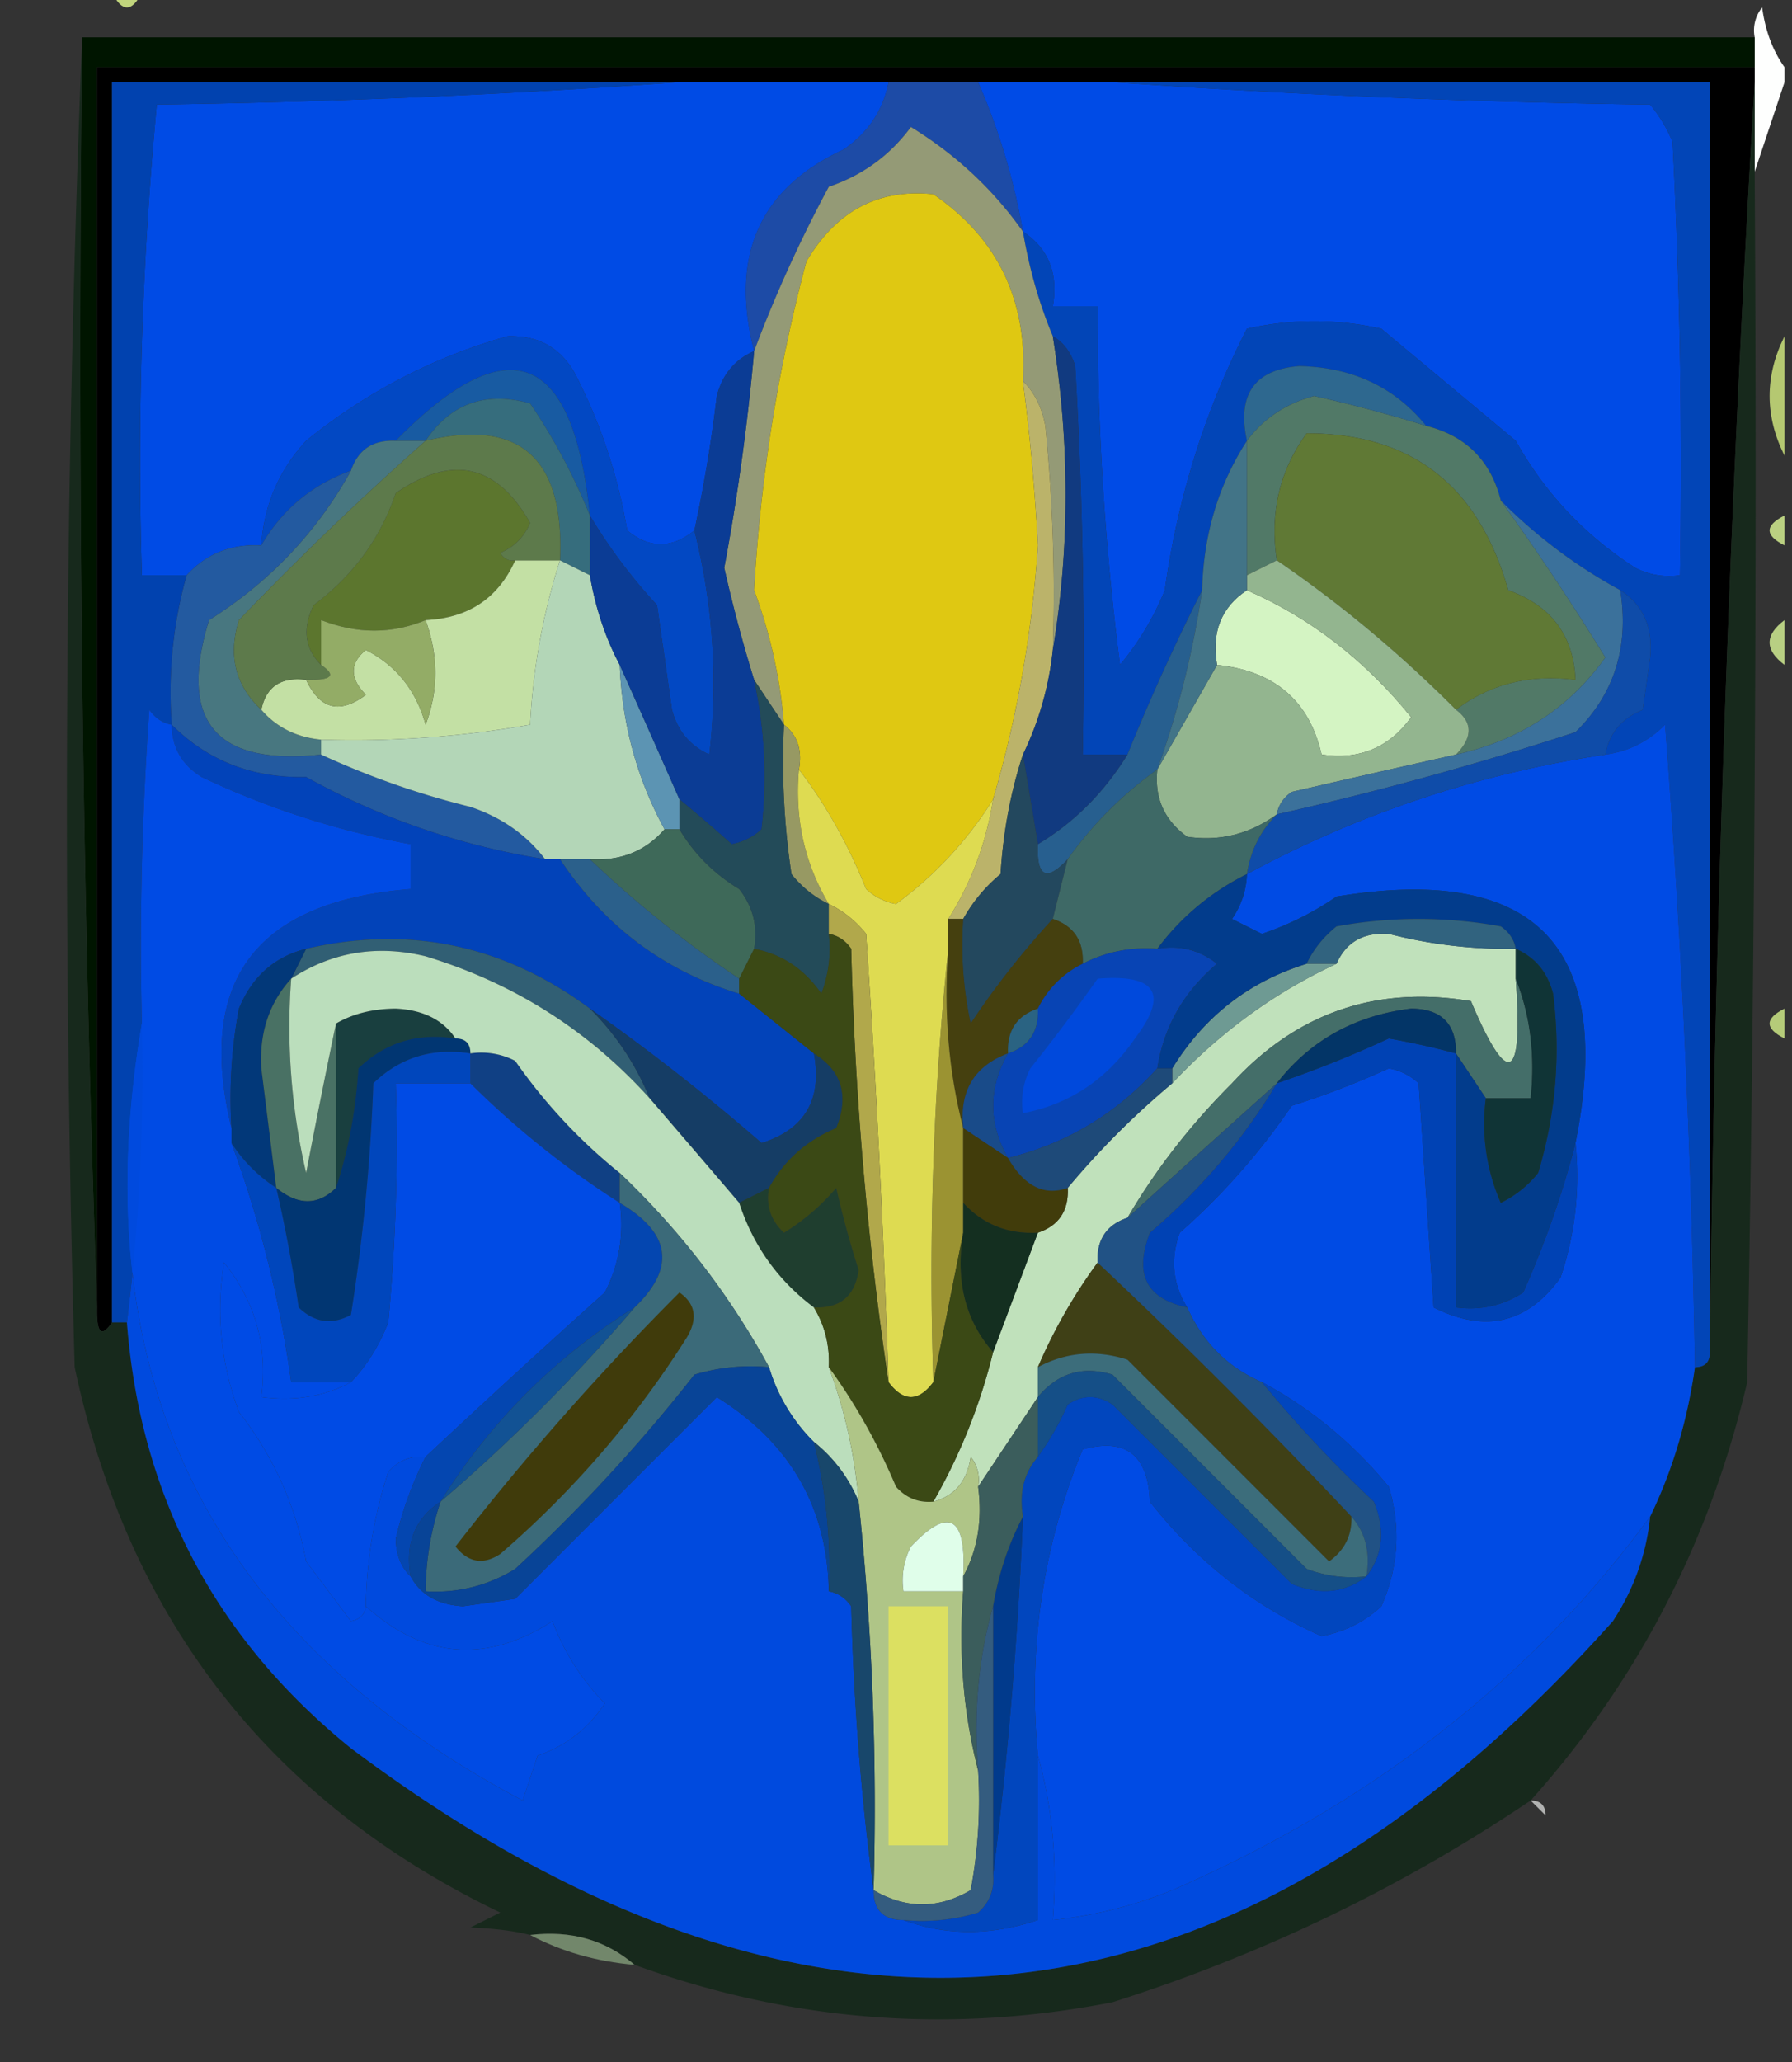 <svg xmlns="http://www.w3.org/2000/svg" width="120" height="138" style="shape-rendering:geometricPrecision;text-rendering:geometricPrecision;image-rendering:optimizeQuality;fill-rule:evenodd;clip-rule:evenodd"><rect width="100%" height="100%" fill="#333333" stroke="none"/><path style="opacity:1" fill="#c1d57d" d="M7.5-.5h2C8.833.833 8.167.833 7.5-.5z"/><path style="opacity:1" fill="#fefffe" d="M119.5 4.5v1l-2 6v-9a2.429 2.429 0 0 1 .5-2c.21 1.558.71 2.891 1.5 4z"/><path style="opacity:1" fill="#001500" d="M5.5 2.5h112v2H6.5v83a1806.842 1806.842 0 0 1-1-85z"/><path style="opacity:1" d="M117.5 4.5v1a1799.78 1799.78 0 0 0-3 85v-85H7.5v83c-.706 1.057-1.04.724-1-1v-83h111z"/><path style="opacity:1" fill="#17291c" d="M5.5 2.5c-.331 28.505.002 56.838 1 85-.04 1.724.294 2.057 1 1h1c.9 11.634 5.9 21.134 15 28.5 30.687 23.009 58.853 20.176 84.5-8.5 1.411-2.15 2.245-4.484 2.5-7 1.493-3.083 2.493-6.416 3-10 .667 0 1-.333 1-1a1799.78 1799.78 0 0 1 3-85v6c.167 27.002 0 54.002-.5 81-2.493 10.655-7.326 19.988-14.5 28-8.645 5.822-17.979 10.322-28 13.5-10.907 2.126-21.574 1.292-32-2.5-1.938-1.663-4.272-2.329-7-2-1.052-.271-2.385-.438-4-.5l2-1C18.103 120.585 8.603 108.419 5 91.5c-.83-29.836-.664-59.503.5-89z"/><path style="opacity:1" fill="#1d4ba6" d="M59.5 5.5h6a43.57 43.57 0 0 1 3 10c-1.987-2.818-4.487-5.152-7.5-7-1.4 1.896-3.233 3.23-5.5 4a89.78 89.78 0 0 0-5 11c-1.637-6.389.363-10.889 6-13.5 1.641-1.129 2.641-2.629 3-4.5z"/><path style="opacity:1" fill="#004be5" d="M45.5 5.5h14c-.359 1.871-1.359 3.371-3 4.5-5.637 2.611-7.637 7.111-6 13.5-1.29.558-2.123 1.558-2.5 3a97.442 97.442 0 0 1-1.5 9c-1.51 1.228-3.01 1.228-4.5 0-.636-3.727-1.803-7.227-3.5-10.5-.967-1.735-2.467-2.568-4.5-2.5-4.959 1.396-9.459 3.73-13.5 7-1.827 1.987-2.827 4.32-3 7-2.014-.108-3.68.558-5 2h-3a252.78 252.78 0 0 1 1-31.5c11.84-.17 23.507-.67 35-1.5z"/><path style="opacity:1" fill="#004be6" d="M65.5 5.5h9a640.86 640.86 0 0 0 36 1.5 9.457 9.457 0 0 1 1.5 2.5c.5 9.66.666 19.328.5 29a4.932 4.932 0 0 1-3-.5c-3.387-2.185-6.054-5.019-8-8.5l-9-7.5c-3-.667-6-.667-9 0-2.806 5.466-4.64 11.3-5.5 17.5a18.941 18.941 0 0 1-3 5 184.62 184.62 0 0 1-1.5-24h-3c.38-2.198-.287-3.865-2-5a43.57 43.57 0 0 0-3-10z"/><path style="opacity:1" fill="#0248c3" d="M46.5 35.5c1.254 5.003 1.587 10.003 1 15-1.299-.59-2.132-1.59-2.5-3l-1-7a36.036 36.036 0 0 1-4.5-6c-1.12-11.017-5.452-12.684-13-5-1.527-.073-2.527.594-3 2-2.615.95-4.615 2.617-6 5 .173-2.68 1.173-5.013 3-7 4.041-3.27 8.541-5.604 13.5-7 2.033-.068 3.533.765 4.5 2.5 1.697 3.273 2.864 6.773 3.5 10.5 1.49 1.228 2.99 1.228 4.5 0z"/><path style="opacity:1" fill="#185ba2" d="M39.5 34.5a40.428 40.428 0 0 0-4-7.5c-2.978-.833-5.311 0-7 2.5h-2c7.548-7.684 11.88-6.017 13 5z"/><path style="opacity:1" fill="#b5c871" d="M119.5 22.5v8c-1.333-2.667-1.333-5.333 0-8z"/><path style="opacity:1" fill="#0245b7" d="M74.5 5.5h40v85c0 .667-.333 1-1 1a709.452 709.452 0 0 0-2-43c-1.122 1.13-2.456 1.797-4 2 .25-1.422 1.083-2.422 2.5-3l.5-3.5c.193-2.008-.474-3.508-2-4.5a34.47 34.47 0 0 1-8-6c-.667-2.667-2.333-4.333-5-5-2.1-2.59-4.934-3.924-8.5-4-3.003.243-4.17 1.91-3.5 5-1.91 2.953-2.91 6.286-3 10a146.956 146.956 0 0 0-5 11h-3c.166-8.673 0-17.34-.5-26-.278-.916-.778-1.582-1.5-2-.907-2.157-1.573-4.49-2-7 1.713 1.135 2.38 2.802 2 5h3a184.62 184.62 0 0 0 1.5 24 18.941 18.941 0 0 0 3-5c.86-6.2 2.694-12.034 5.5-17.5 3-.667 6-.667 9 0l9 7.5c1.946 3.481 4.613 6.315 8 8.5.948.483 1.948.65 3 .5.166-9.672 0-19.34-.5-29a9.457 9.457 0 0 0-1.5-2.5 640.86 640.86 0 0 1-36-1.5z"/><path style="opacity:1" fill="#517967" d="M95.5 28.5c2.667.667 4.333 2.333 5 5a174.242 174.242 0 0 1 7 10.5c-2.41 3.385-5.743 5.551-10 6.5 1.125-1.152 1.125-2.152 0-3 2.28-1.723 4.947-2.39 8-2-.126-2.968-1.626-4.968-4.5-6-1.98-7.003-6.48-10.503-13.5-10.5-1.814 2.482-2.48 5.315-2 8.5l-2 1v-9c1.107-1.492 2.607-2.492 4.5-3a97.095 97.095 0 0 1 7.5 2z"/><path style="opacity:1" fill="#2e688f" d="M95.5 28.5a97.095 97.095 0 0 0-7.5-2c-1.893.508-3.393 1.508-4.5 3-.67-3.09.497-4.757 3.5-5 3.566.076 6.4 1.41 8.5 4z"/><path style="opacity:1" fill="#366d7d" d="M39.5 34.5v4l-2-1c.31-6.85-2.69-9.517-9-8 1.689-2.5 4.022-3.333 7-2.5a40.428 40.428 0 0 1 4 7.5z"/><path style="opacity:1" fill="#949a76" d="M68.5 15.5c.427 2.51 1.093 4.843 2 7 1.144 7.154 1.144 14.154 0 21 .166-5.011 0-10.011-.5-15-.232-1.238-.732-2.238-1.5-3 .318-5.388-1.682-9.555-6-12.5-3.665-.387-6.498 1.113-8.5 4.5-1.901 7.134-3.068 14.467-3.5 22a33.383 33.383 0 0 1 2 9l-2-3a97.095 97.095 0 0 1-2-7.5 151.53 151.53 0 0 0 2-14.5 89.78 89.78 0 0 1 5-11c2.267-.77 4.1-2.104 5.5-4 3.013 1.848 5.513 4.182 7.5 7z"/><path style="opacity:1" fill="#bad081" d="M119.5 34.5v2c-1.333-.667-1.333-1.333 0-2z"/><path style="opacity:1" fill="#607935" d="M97.5 47.5c-3.762-3.775-7.762-7.108-12-10-.48-3.185.186-6.018 2-8.5 7.02-.003 11.52 3.497 13.5 10.5 2.874 1.032 4.374 3.032 4.5 6-3.053-.39-5.72.277-8 2z"/><path style="opacity:1" fill="#487780" d="M26.5 29.5h2a212.033 212.033 0 0 0-12.5 12c-.739 2.38-.239 4.38 1.5 6 1.014 1.174 2.347 1.84 4 2v1c-7.08.756-9.58-2.244-7.5-9 4.046-2.545 7.213-5.878 9.5-10 .473-1.406 1.473-2.073 3-2z"/><path style="opacity:1" fill="#5c762e" d="M34.5 37.5c-1.134 2.534-3.134 3.867-6 4-2.256.938-4.59.938-7 0v3c-1.098-1.1-1.265-2.434-.5-4 2.635-1.96 4.469-4.46 5.5-7.5 3.775-2.605 6.775-1.938 9 2-.405.945-1.072 1.612-2 2 .228.399.562.565 1 .5z"/><path style="opacity:1" fill="#235aa0" d="M23.5 31.5c-2.287 4.122-5.454 7.455-9.5 10-2.08 6.756.42 9.756 7.5 9a55.6 55.6 0 0 0 10 3.5c2.084.697 3.751 1.864 5 3.5a48.518 48.518 0 0 1-16-5.5c-3.58.087-6.58-1.08-9-3.5-.247-3.439.086-6.772 1-10 1.32-1.442 2.986-2.108 5-2 1.385-2.383 3.385-4.05 6-5z"/><path style="opacity:1" fill="#dfc812" d="M68.5 25.5c.475 3.643.808 7.31 1 11a78.279 78.279 0 0 1-3 17 24.997 24.997 0 0 1-6.5 7 3.943 3.943 0 0 1-2-1c-1.21-3.003-2.71-5.67-4.5-8 .237-1.291-.096-2.291-1-3a33.383 33.383 0 0 0-2-9c.432-7.533 1.599-14.866 3.5-22 2.002-3.387 4.835-4.887 8.5-4.5 4.318 2.945 6.318 7.112 6 12.5z"/><path style="opacity:1" fill="#c3e0a4" d="M34.5 37.5h3a43.141 43.141 0 0 0-2 11 68.24 68.24 0 0 1-14 1c-1.653-.16-2.986-.826-4-2 .321-1.548 1.321-2.215 3-2 .927 1.976 2.26 2.31 4 1-1.09-1.109-1.09-2.109 0-3 2.031 1.039 3.364 2.705 4 5 .863-2.271.863-4.605 0-7 2.866-.133 4.866-1.466 6-4z"/><path style="opacity:1" fill="#b8cf83" d="M119.5 41.5v3c-1.333-1-1.333-2 0-3z"/><path style="opacity:1" fill="#0142af" d="M45.5 5.5c-11.493.83-23.16 1.33-35 1.5a252.78 252.78 0 0 0-1 31.5h3c-.914 3.228-1.247 6.561-1 10-.617-.11-1.117-.444-1.5-1-.5 6.992-.666 13.992-.5 21a134.175 134.175 0 0 1-1 20h-1v-83h38z"/><path style="opacity:1" fill="#5d7a4b" d="M37.5 37.5h-3c-.438.065-.772-.101-1-.5.928-.388 1.595-1.055 2-2-2.225-3.938-5.225-4.605-9-2-1.031 3.04-2.865 5.54-5.5 7.5-.765 1.566-.598 2.9.5 4 1.057.706.724 1.04-1 1-1.679-.215-2.679.452-3 2-1.739-1.62-2.239-3.62-1.5-6a212.033 212.033 0 0 1 12.5-12c6.31-1.517 9.31 1.15 9 8z"/><path style="opacity:1" fill="#93ac66" d="M28.5 41.5c.863 2.395.863 4.729 0 7-.636-2.295-1.969-3.961-4-5-1.09.891-1.09 1.891 0 3-1.74 1.31-3.073.976-4-1 1.724.04 2.057-.294 1-1v-3c2.41.938 4.744.938 7 0z"/><path style="opacity:1" fill="#275f8f" d="M80.5 39.5a61.921 61.921 0 0 1-3 12 25.63 25.63 0 0 0-6 6c-1.424 1.531-2.091 1.198-2-1 2.423-1.45 4.423-3.45 6-6a146.956 146.956 0 0 1 5-11z"/><path style="opacity:1" fill="#b3d6b7" d="m37.5 37.5 2 1c.375 2.198 1.042 4.198 2 6 .154 3.953 1.154 7.62 3 11-1.28 1.468-2.946 2.135-5 2h-3c-1.249-1.636-2.916-2.803-5-3.5a55.6 55.6 0 0 1-10-3.5v-1a68.24 68.24 0 0 0 14-1 43.141 43.141 0 0 1 2-11z"/><path style="opacity:1" fill="#d4f4c3" d="M83.5 39.5c4.238 1.851 7.905 4.685 11 8.5-1.478 2.039-3.478 2.872-6 2.5-.82-3.6-3.153-5.6-7-6-.38-2.198.287-3.865 2-5z"/><path style="opacity:1" fill="#93b58f" d="M85.5 37.5c4.238 2.892 8.238 6.225 12 10 1.125.848 1.125 1.848 0 3a1658.5 1658.5 0 0 0-11 2.5c-.556.383-.89.883-1 1.5-1.811 1.322-3.811 1.822-6 1.5-1.537-1.11-2.204-2.61-2-4.5l4-7c3.847.4 6.18 2.4 7 6 2.522.372 4.522-.461 6-2.5-3.095-3.815-6.762-6.649-11-8.5v-1l2-1z"/><path style="opacity:1" fill="#5c94b3" d="M41.5 44.5a1939.3 1939.3 0 0 1 4 9v2h-1c-1.846-3.38-2.846-7.047-3-11z"/><path style="opacity:1" fill="#0b3c95" d="M50.5 23.5a151.53 151.53 0 0 1-2 14.5 97.095 97.095 0 0 0 2 7.5c.72 3.318.888 6.65.5 10a3.943 3.943 0 0 1-2 1 122.796 122.796 0 0 0-3.5-3 1939.3 1939.3 0 0 0-4-9c-.958-1.802-1.625-3.802-2-6v-4a36.036 36.036 0 0 0 4.5 6l1 7c.368 1.41 1.201 2.41 2.5 3 .587-4.997.254-9.997-1-15a97.442 97.442 0 0 0 1.5-9c.377-1.442 1.21-2.442 2.5-3z"/><path style="opacity:1" fill="#427487" d="M83.5 29.5v10c-1.713 1.135-2.38 2.802-2 5l-4 7a61.921 61.921 0 0 0 3-12c.09-3.714 1.09-7.047 3-10z"/><path style="opacity:1" fill="#bbb36a" d="M68.5 25.5c.768.762 1.268 1.762 1.5 3 .5 4.989.666 9.989.5 15a21.16 21.16 0 0 1-2 7c-.817 2.469-1.317 5.135-1.5 8a10.521 10.521 0 0 0-2.5 3h-1c1.543-2.428 2.543-5.094 3-8a78.279 78.279 0 0 0 3-17c-.192-3.69-.525-7.357-1-11z"/><path style="opacity:1" fill="#004be4" d="M113.5 91.5c-.507 3.584-1.507 6.917-3 10-7.943 10.846-18.61 19.179-32 25a29.043 29.043 0 0 1-8 2c.315-3.871-.018-7.538-1-11-.673-7.199.327-14.032 3-20.5 2.883-.795 4.383.371 4.5 3.5 3.164 4.014 6.997 7.014 11.5 9 1.544-.29 2.877-.956 4-2 1.152-2.606 1.318-5.273.5-8-2.436-2.947-5.269-5.28-8.5-7-2.29-.99-3.956-2.657-5-5-.973-1.568-1.14-3.235-.5-5a45.24 45.24 0 0 0 7.5-8.5 54.165 54.165 0 0 0 6.5-2.5 3.943 3.943 0 0 1 2 1l1 15c3.457 1.732 6.291 1.066 8.5-2a21.128 21.128 0 0 0 1-9c2.645-13.184-2.689-18.684-16-16.5a20.026 20.026 0 0 1-5 2.5l-2-1a5.576 5.576 0 0 0 1-3c7.483-4.05 15.483-6.717 24-8 1.544-.203 2.878-.87 4-2a709.452 709.452 0 0 1 2 43z"/><path style="opacity:1" fill="#113a80" d="M70.5 22.5c.722.418 1.222 1.084 1.5 2 .5 8.66.666 17.327.5 26h3c-1.577 2.55-3.577 4.55-6 6l-1-6a21.16 21.16 0 0 0 2-7c1.144-6.846 1.144-13.846 0-21z"/><path style="opacity:1" fill="#3b719b" d="M100.5 33.5a34.47 34.47 0 0 0 8 6c.601 3.79-.399 6.956-3 9.5a219.416 219.416 0 0 1-20 5.5c.11-.617.444-1.117 1-1.5a1658.5 1658.5 0 0 1 11-2.5c4.257-.949 7.59-3.115 10-6.5a174.242 174.242 0 0 0-7-10.5z"/><path style="opacity:1" fill="#0f4ca9" d="M108.5 39.5c1.526.992 2.193 2.492 2 4.5l-.5 3.5c-1.417.578-2.25 1.578-2.5 3-8.517 1.283-16.517 3.95-24 8 .233-1.562.9-2.895 2-4a219.416 219.416 0 0 0 20-5.5c2.601-2.544 3.601-5.71 3-9.5z"/><path style="opacity:1" fill="#979963" d="M52.5 48.5c.904.709 1.237 1.709 1 3-.29 3.285.377 6.285 2 9-.958-.453-1.792-1.12-2.5-2a50.441 50.441 0 0 1-.5-10z"/><path style="opacity:1" fill="#3e6959" d="M44.5 55.5h1c.979 1.645 2.312 2.979 4 4 .929 1.189 1.262 2.522 1 4l-1 2a74.38 74.38 0 0 1-10-8c2.054.135 3.72-.532 5-2z"/><path style="opacity:1" fill="#23485e" d="m68.5 50.5 1 6c-.091 2.198.576 2.531 2 1l-1 4a57.141 57.141 0 0 0-5.5 7 24.939 24.939 0 0 1-.5-7 10.521 10.521 0 0 1 2.5-3c.183-2.865.683-5.531 1.5-8z"/><path style="opacity:1" fill="#3e6966" d="M77.5 51.5c-.204 1.89.463 3.39 2 4.5 2.189.322 4.189-.178 6-1.5-1.1 1.105-1.767 2.438-2 4a16.627 16.627 0 0 0-6 5c-1.791-.134-3.458.2-5 1 .073-1.527-.594-2.527-2-3l1-4a25.63 25.63 0 0 1 6-6z"/><path style="opacity:1" fill="#234b59" d="m50.5 45.5 2 3c-.165 3.35.002 6.683.5 10 .708.88 1.542 1.547 2.5 2v2a8.434 8.434 0 0 1-.5 4c-1.129-1.641-2.629-2.641-4.5-3 .262-1.478-.071-2.811-1-4-1.688-1.021-3.021-2.355-4-4v-2c1.16.956 2.326 1.956 3.5 3a3.943 3.943 0 0 0 2-1c.388-3.35.22-6.682-.5-10z"/><path style="opacity:1" fill="#0243b9" d="M11.5 48.5c2.42 2.42 5.42 3.587 9 3.5a48.518 48.518 0 0 0 16 5.5h1c2.967 4.473 6.967 7.473 12 9l5 4c.575 3.072-.591 5.072-3.5 6a142.972 142.972 0 0 0-11.5-9c-5.757-4.256-12.09-5.59-19-4-2.124.531-3.624 1.865-4.5 4a32.437 32.437 0 0 0-.5 8c-2.386-9.842 1.613-15.175 12-16v-3a56.117 56.117 0 0 1-14-4.5c-1.323-.816-1.99-1.983-2-3.5z"/><path style="opacity:1" fill="#315f74" d="M39.5 67.5a17.908 17.908 0 0 1 4 6c-4.096-4.54-9.096-7.706-15-9.5-3.272-.788-6.272-.288-9 1.5l1-2c6.91-1.59 13.243-.256 19 4z"/><path style="opacity:1" fill="#45400f" d="M63.5 61.5h1c-.163 2.357.003 4.69.5 7a57.141 57.141 0 0 1 5.5-7c1.406.473 2.073 1.473 2 3a6.541 6.541 0 0 0-3 3c-1.406.473-2.073 1.473-2 3-2.26.844-3.26 2.51-3 5-.983-3.798-1.317-7.798-1-12v-2z"/><path style="opacity:1" fill="#2b608b" d="M37.5 57.5h2a74.38 74.38 0 0 0 10 8v1c-5.033-1.527-9.033-4.527-12-9z"/><path style="opacity:1" fill="#0844b4" d="M77.5 63.5c1.478-.262 2.811.071 4 1-2.234 1.881-3.567 4.215-4 7-2.743 3.036-6.076 5.036-10 6-1.333-2.333-1.333-4.667 0-7 1.406-.473 2.073-1.473 2-3a6.541 6.541 0 0 1 3-3c1.542-.8 3.209-1.134 5-1z"/><path style="opacity:1" fill="#c0e1bb" d="M101.5 63.5v2c.504 6.905-.496 7.405-3 1.5-6.33-1.057-11.663.777-16 5.5-2.763 2.751-5.097 5.751-7 9-1.406.473-2.073 1.473-2 3a35.528 35.528 0 0 0-4 7v2l-4 6a2.428 2.428 0 0 0-.5-2c-.236 1.62-1.069 2.619-2.5 3a38.553 38.553 0 0 0 4-10l3-8c1.406-.473 2.073-1.473 2-3a54.9 54.9 0 0 1 7-7c3.208-3.424 6.875-6.09 11-8 .634-1.447 1.8-2.113 3.5-2a31.902 31.902 0 0 0 8.5 1z"/><path style="opacity:1" fill="#2a6382" d="M69.5 67.5c.073 1.527-.594 2.527-2 3-.073-1.527.594-2.527 2-3z"/><path style="opacity:1" fill="#6e9a93" d="M87.5 64.5h2c-4.125 1.91-7.792 4.576-11 8v-1c2.137-3.473 5.137-5.806 9-7z"/><path style="opacity:1" fill="#9b9332" d="M63.5 63.5c-.317 4.202.017 8.202 1 12v7l-2 10c-.327-9.848.006-19.514 1-29z"/><path style="opacity:1" fill="#0049dc" d="M73.5 65.5c3.939-.322 4.772 1.011 2.5 4-1.886 2.742-4.386 4.409-7.5 5a4.932 4.932 0 0 1 .5-3 124.78 124.78 0 0 0 4.5-6z"/><path style="opacity:1" fill="#b5cb79" d="M119.5 67.5v2c-1.333-.667-1.333-1.333 0-2z"/><path style="opacity:1" fill="#023879" d="m20.5 63.5-1 2c-1.472 1.618-2.139 3.618-2 6 .337 2.676.67 5.343 1 8a10.174 10.174 0 0 1-3-3v-1a32.437 32.437 0 0 1 .5-8c.876-2.135 2.376-3.469 4.5-4z"/><path style="opacity:1" fill="#193f3f" d="M30.5 69.5c-2.544-.396-4.711.271-6.5 2-.183 2.865-.683 5.531-1.5 8v-11c1.122-.656 2.455-.99 4-1 1.833.085 3.166.752 4 2z"/><path style="opacity:1" fill="#dedb51" d="M53.5 51.5c1.79 2.33 3.29 4.997 4.5 8a3.943 3.943 0 0 0 2 1 24.997 24.997 0 0 0 6.5-7c-.457 2.906-1.457 5.572-3 8v2c-.994 9.486-1.327 19.152-1 29-1 1.333-2 1.333-3 0a853.234 853.234 0 0 0-1.5-30c-.708-.88-1.542-1.547-2.5-2-1.623-2.715-2.29-5.715-2-9z"/><path style="opacity:1" fill="#0042b4" d="M97.5 70.5v17c1.644.213 3.144-.12 4.5-1 1.486-3.35 2.653-6.683 3.5-10a21.128 21.128 0 0 1-1 9c-2.209 3.066-5.043 3.732-8.5 2l-1-15a3.943 3.943 0 0 0-2-1 54.165 54.165 0 0 1-6.5 2.5 45.24 45.24 0 0 1-7.5 8.5c-.64 1.765-.473 3.432.5 5-2.744-.572-3.577-2.238-2.5-5 3.419-2.912 6.252-6.246 8.5-10a74.837 74.837 0 0 0 7.5-3c1.533.273 3.033.606 4.5 1z"/><path style="opacity:1" fill="#104084" d="M31.5 70.5a4.932 4.932 0 0 1 3 .5 36.131 36.131 0 0 0 7 7.5v2a59.58 59.58 0 0 1-10-8v-2z"/><path style="opacity:1" fill="#004be5" d="M31.5 72.5a59.58 59.58 0 0 0 10 8 9.864 9.864 0 0 1-1 6 756.538 756.538 0 0 0-12 11c-.996-.086-1.83.248-2.5 1a30.446 30.446 0 0 0-1.5 9c-.06.543-.393.876-1 1l-3-4c-.688-3.709-2.188-7.042-4.5-10-1.213-3.267-1.546-6.6-1-10 2.105 2.607 2.938 5.607 2.5 9 2.235.295 4.235-.039 6-1 1.058-1.1 1.892-2.434 2.5-4 .5-5.323.666-10.656.5-16h5z"/><path style="opacity:1" fill="#153d65" d="M39.5 67.5a142.972 142.972 0 0 1 11.5 9c2.909-.928 4.075-2.928 3.5-6 1.877 1.16 2.377 2.826 1.5 5-1.992.828-3.492 2.161-4.5 4l-2 1c-1.97-2.308-3.97-4.641-6-7a17.908 17.908 0 0 0-4-6z"/><path style="opacity:1" fill="#194b89" d="M67.5 70.5c-1.333 2.333-1.333 4.667 0 7l-3-2c-.26-2.49.74-4.156 3-5z"/><path style="opacity:1" fill="#413c0b" d="m64.5 75.5 3 2c1.101 1.894 2.434 2.56 4 2 .073 1.527-.594 2.527-2 3-2.014.109-3.68-.558-5-2v-5z"/><path style="opacity:1" fill="#b1a84b" d="M55.5 60.5c.958.453 1.792 1.12 2.5 2a853.234 853.234 0 0 1 1.5 30c-1.42-9.465-2.253-19.132-2.5-29-.383-.556-.883-.89-1.5-1v-2z"/><path style="opacity:1" fill="#1e4a79" d="M77.5 71.5h1v1a54.9 54.9 0 0 0-7 7c-1.566.56-2.899-.106-4-2 3.924-.964 7.257-2.964 10-6z"/><path style="opacity:1" fill="#004be4" d="M11.5 48.5c.01 1.517.677 2.684 2 3.5a56.117 56.117 0 0 0 14 4.5v3c-10.387.825-14.386 6.158-12 16v1a76.33 76.33 0 0 1 4 16h4c-1.765.961-3.765 1.295-6 1 .438-3.393-.395-6.393-2.5-9-.546 3.4-.213 6.733 1 10 2.312 2.958 3.812 6.291 4.5 10l3 4c.607-.124.94-.457 1-1 3.906 3.509 8.072 3.842 12.5 1a15.501 15.501 0 0 0 3.5 5.5c-1.096 1.675-2.596 2.842-4.5 3.5l-1 3c-20.994-11.122-29.494-28.456-25.5-52-.166-7.008 0-14.008.5-21 .383.556.883.89 1.5 1z"/><path style="opacity:1" fill="#497164" d="M19.5 65.5a43.123 43.123 0 0 0 1 13 625.46 625.46 0 0 1 2-10v11c-1.205 1.186-2.539 1.186-4 0-.33-2.657-.663-5.324-1-8-.139-2.382.528-4.382 2-6z"/><path style="opacity:1" fill="#446e69" d="M101.5 65.5c.973 2.448 1.306 5.115 1 8h-3l-2-3c.016-1.984-.984-2.984-3-3-3.763.458-6.763 2.125-9 5a4220.78 4220.78 0 0 0-10 9c1.903-3.249 4.237-6.249 7-9 4.337-4.723 9.67-6.557 16-5.5 2.504 5.905 3.504 5.405 3-1.5z"/><path style="opacity:1" fill="#033567" d="M97.5 70.5a53.543 53.543 0 0 0-4.5-1 74.837 74.837 0 0 1-7.5 3c2.237-2.875 5.237-4.542 9-5 2.016.016 3.016 1.016 3 3z"/><path style="opacity:1" fill="#013672" d="M30.5 69.5c.667 0 1 .333 1 1-2.544-.396-4.711.271-6.5 2A128.94 128.94 0 0 1 23.5 88c-1.284.684-2.45.517-3.5-.5a99.996 99.996 0 0 0-1.5-8c1.461 1.186 2.795 1.186 4 0 .817-2.469 1.317-5.135 1.5-8 1.789-1.729 3.956-2.396 6.5-2z"/><path style="opacity:1" fill="#023c8c" d="M83.5 58.5a5.576 5.576 0 0 1-1 3l2 1a20.026 20.026 0 0 0 5-2.5c13.311-2.184 18.645 3.316 16 16.5-.847 3.317-2.014 6.65-3.5 10-1.356.88-2.856 1.213-4.5 1v-17l2 3a13.117 13.117 0 0 0 1 7 7.248 7.248 0 0 0 2.5-2c1.184-3.949 1.518-7.949 1-12-.377-1.442-1.21-2.442-2.5-3-.111-.617-.444-1.117-1-1.5a30.499 30.499 0 0 0-11 0c-.88.708-1.547 1.542-2 2.5-3.863 1.194-6.863 3.527-9 7h-1c.433-2.785 1.766-5.119 4-7-1.189-.929-2.522-1.262-4-1 1.59-2.133 3.59-3.8 6-5z"/><path style="opacity:1" fill="#103436" d="M101.5 63.5c1.29.558 2.123 1.558 2.5 3 .518 4.051.184 8.051-1 12a7.248 7.248 0 0 1-2.5 2 13.117 13.117 0 0 1-1-7h3c.306-2.885-.027-5.552-1-8v-2z"/><path style="opacity:1" fill="#31637f" d="M101.5 63.5a31.902 31.902 0 0 1-8.5-1c-1.7-.113-2.866.553-3.5 2h-2c.453-.958 1.12-1.792 2-2.5a30.499 30.499 0 0 1 11 0c.556.383.889.883 1 1.5z"/><path style="opacity:1" fill="#004ade" d="M9.5 68.5c-3.994 23.544 4.506 40.878 25.5 52l1-3c1.904-.658 3.404-1.825 4.5-3.5a15.501 15.501 0 0 1-3.5-5.5c-4.428 2.842-8.594 2.509-12.5-1a30.446 30.446 0 0 1 1.5-9c.67-.752 1.504-1.086 2.5-1a24.314 24.314 0 0 0-2 5.5c.028 1.07.361 1.903 1 2.5.652 1.225 1.819 1.892 3.5 2l3.5-.5L48 93.5c4.901 3.042 7.401 7.375 7.5 13 .617.111 1.117.444 1.5 1 .172 6.513.672 12.847 1.5 19 0 1.333.667 2 2 2 2.844 1.051 5.844 1.051 9 0v-11c.982 3.462 1.315 7.129 1 11a29.043 29.043 0 0 0 8-2c13.39-5.821 24.057-14.154 32-25-.255 2.516-1.089 4.85-2.5 7-25.647 28.676-53.813 31.509-84.5 8.5-9.1-7.366-14.1-16.866-15-28.5a134.175 134.175 0 0 0 1-20z"/><path style="opacity:1" fill="#1f3e2f" d="M51.5 79.5c-.219 1.175.114 2.175 1 3a14.974 14.974 0 0 0 3.5-3 66.96 66.96 0 0 0 1.5 5.5c-.248 1.75-1.248 2.582-3 2.5-2.4-1.796-4.067-4.13-5-7l2-1z"/><path style="opacity:1" fill="#142f20" d="M64.5 80.5c1.32 1.442 2.986 2.109 5 2l-3 8c-1.869-2.135-2.536-4.802-2-8v-2z"/><path style="opacity:1" fill="#3f4016" d="M73.5 84.5a385.798 385.798 0 0 1 17 17c.039 1.256-.461 2.256-1.5 3L75.5 91c-2.098-.678-4.098-.51-6 .5a35.528 35.528 0 0 1 4-7z"/><path style="opacity:1" fill="#bbdebc" d="M43.5 73.5c2.03 2.359 4.03 4.692 6 7 .933 2.87 2.6 5.204 5 7 .734 1.208 1.067 2.541 1 4a33.685 33.685 0 0 1 2 9 9.818 9.818 0 0 0-3-4 11.741 11.741 0 0 1-3-5c-2.623-4.818-5.956-9.151-10-13a36.131 36.131 0 0 1-7-7.5 4.932 4.932 0 0 0-3-.5c0-.667-.333-1-1-1-.834-1.248-2.167-1.915-4-2-1.545.01-2.878.344-4 1a625.46 625.46 0 0 0-2 10 43.123 43.123 0 0 1-1-13c2.728-1.788 5.728-2.288 9-1.5 5.904 1.794 10.904 4.96 15 9.5z"/><path style="opacity:1" fill="#215285" d="M85.5 72.5c-2.248 3.754-5.081 7.088-8.5 10-1.077 2.762-.244 4.428 2.5 5 1.044 2.343 2.71 4.01 5 5a84.022 84.022 0 0 0 7.5 8c.78 1.887.613 3.554-.5 5 .268-1.599-.066-2.932-1-4a385.798 385.798 0 0 0-17-17c-.073-1.527.594-2.527 2-3 3.379-3.05 6.712-6.05 10-9z"/><path style="opacity:1" fill="#0446b0" d="M41.5 80.5c3.43 2.019 3.762 4.352 1 7-5.333 3.333-9.667 7.667-13 13-1.713 1.135-2.38 2.802-2 5-.639-.597-.972-1.43-1-2.5a24.314 24.314 0 0 1 2-5.5 756.538 756.538 0 0 1 12-11 9.864 9.864 0 0 0 1-6z"/><path style="opacity:1" fill="#0046bc" d="M31.5 70.5v2h-5c.166 5.344 0 10.677-.5 16-.608 1.566-1.442 2.9-2.5 4h-4a76.33 76.33 0 0 0-4-16 10.174 10.174 0 0 0 3 3 99.996 99.996 0 0 1 1.5 8c1.05 1.017 2.216 1.184 3.5.5A128.94 128.94 0 0 0 25 72.5c1.789-1.729 3.956-2.396 6.5-2z"/><path style="opacity:1" fill="#3c6d7b" d="M90.5 101.5c.934 1.068 1.268 2.401 1 4a8.43 8.43 0 0 1-4-.5l-13-13c-1.995-.613-3.662-.113-5 1.5v-2c1.902-1.01 3.902-1.178 6-.5L89 104.5c1.039-.744 1.539-1.744 1.5-3z"/><path style="opacity:1" fill="#3b6a79" d="M41.5 78.5c4.044 3.849 7.377 8.182 10 13-1.7-.16-3.366.007-5 .5a110.22 110.22 0 0 1-12 13 10.1 10.1 0 0 1-6 1.5 19.24 19.24 0 0 1 1-6c4.667-4 9-8.333 13-13 2.762-2.648 2.43-4.981-1-7v-2z"/><path style="opacity:1" fill="#403b0b" d="M45.5 86.5c1.074.75 1.24 1.75.5 3A64.548 64.548 0 0 1 33.5 104c-1.135.749-2.135.583-3-.5 4.65-5.983 9.65-11.65 15-17z"/><path style="opacity:1" fill="#3b4915" d="M55.5 62.5c.617.11 1.117.444 1.5 1 .247 9.868 1.08 19.535 2.5 29 1 1.333 2 1.333 3 0l2-10c-.536 3.198.131 5.865 2 8a38.553 38.553 0 0 1-4 10c-.996.086-1.83-.248-2.5-1-1.232-2.912-2.732-5.578-4.5-8 .067-1.459-.266-2.792-1-4 1.752.082 2.752-.75 3-2.5a66.96 66.96 0 0 1-1.5-5.5 14.974 14.974 0 0 1-3.5 3c-.886-.825-1.219-1.825-1-3 1.008-1.839 2.508-3.172 4.5-4 .877-2.174.377-3.84-1.5-5l-5-4v-1l1-2c1.871.359 3.371 1.359 4.5 3a8.434 8.434 0 0 0 .5-4z"/><path style="opacity:1" fill="#125294" d="M42.5 87.5c-4 4.667-8.333 9-13 13 3.333-5.333 7.667-9.667 13-13z"/><path style="opacity:1" fill="#154f87" d="M91.5 105.5c-1.446 1.113-3.113 1.28-5 .5l-12-12c-1-.667-2-.667-3 0a19.606 19.606 0 0 1-2 3.5v-4c1.338-1.613 3.005-2.113 5-1.5l13 13a8.43 8.43 0 0 0 4 .5z"/><path style="opacity:1" fill="#afc587" d="M55.5 91.5c1.768 2.422 3.268 5.088 4.5 8 .67.752 1.504 1.086 2.5 1 1.431-.381 2.264-1.38 2.5-3 .464.594.631 1.261.5 2 .295 2.235-.039 4.235-1 6 .22-4.027-.947-4.694-3.5-2a4.932 4.932 0 0 0-.5 3h4c-.317 4.202.017 8.202 1 12a32.438 32.438 0 0 1-.5 8c-2.163 1.268-4.33 1.268-6.5 0a195.094 195.094 0 0 0-1-26 33.685 33.685 0 0 0-2-9z"/><path style="opacity:1" fill="#0146be" d="M84.5 92.5c3.231 1.72 6.064 4.053 8.5 7 .818 2.727.652 5.394-.5 8-1.123 1.044-2.456 1.71-4 2-4.503-1.986-8.336-4.986-11.5-9-.117-3.129-1.617-4.295-4.5-3.5-2.673 6.468-3.673 13.301-3 20.5v11c-3.156 1.051-6.156 1.051-9 0 1.7.16 3.366-.006 5-.5.752-.671 1.086-1.504 1-2.5a285.374 285.374 0 0 0 2-24c-.268-1.599.066-2.932 1-4a19.606 19.606 0 0 0 2-3.5c1-.667 2-.667 3 0l12 12c1.887.78 3.554.613 5-.5 1.113-1.446 1.28-3.113.5-5a84.022 84.022 0 0 1-7.5-8z"/><path style="opacity:1" fill="#084497" d="M51.5 91.5a11.741 11.741 0 0 0 3 5 34.17 34.17 0 0 1 1 10c-.099-5.625-2.599-9.958-7.5-13L34.5 107l-3.5.5c-1.681-.108-2.848-.775-3.5-2-.38-2.198.287-3.865 2-5a19.24 19.24 0 0 0-1 6 10.1 10.1 0 0 0 6-1.5 110.22 110.22 0 0 0 12-13c1.634-.493 3.3-.66 5-.5z"/><path style="opacity:1" fill="#e0feea" d="M64.5 105.5v1h-4a4.932 4.932 0 0 1 .5-3c2.553-2.694 3.72-2.027 3.5 2z"/><path style="opacity:1" fill="#013a8c" d="M68.5 101.5a285.374 285.374 0 0 1-2 24v-18c.375-2.198 1.042-4.198 2-6z"/><path style="opacity:1" fill="#18476b" d="M54.5 96.5a9.818 9.818 0 0 1 3 4 195.094 195.094 0 0 1 1 26 177.618 177.618 0 0 1-1.5-19c-.383-.556-.883-.889-1.5-1a34.17 34.17 0 0 0-1-10z"/><path style="opacity:1" fill="#3b5d5c" d="M69.5 93.5v4c-.934 1.068-1.268 2.401-1 4-.958 1.802-1.625 3.802-2 6-.982 3.462-1.315 7.129-1 11-.983-3.798-1.317-7.798-1-12v-1c.961-1.765 1.295-3.765 1-6l4-6z"/><path style="opacity:1" fill="#dce061" d="M59.5 107.5h4v16h-4v-16z"/><path style="opacity:.624" fill="#fdfefd" d="M102.5 120.5c.667 0 1 .333 1 1l-1-1z"/><path style="opacity:.188" fill="#fefffe" d="M103.5 121.5c1.333.667 1.333.667 0 0z"/><path style="opacity:.471" fill="#fefffe" d="M103.5 122.5c-.667.667-.667.667 0 0z"/><path style="opacity:.718" fill="#fdfefd" d="M100.5 123.5c1.333.667 1.333.667 0 0z"/><path style="opacity:.282" fill="#fdfefd" d="M100.5 124.5c-.667.667-.667.667 0 0z"/><path style="opacity:.302" fill="#fdfefd" d="M97.5 125.5c1.333.667 1.333.667 0 0z"/><path style="opacity:1" fill="#345c7f" d="M66.5 107.5v18c.086.996-.248 1.829-1 2.5-1.634.494-3.3.66-5 .5-1.333 0-2-.667-2-2 2.17 1.268 4.337 1.268 6.5 0 .497-2.646.664-5.313.5-8-.315-3.871.018-7.538 1-11z"/><path style="opacity:1" fill="#72876b" d="M35.5 129.5c2.728-.329 5.062.337 7 2-2.567-.221-4.9-.888-7-2z"/></svg>